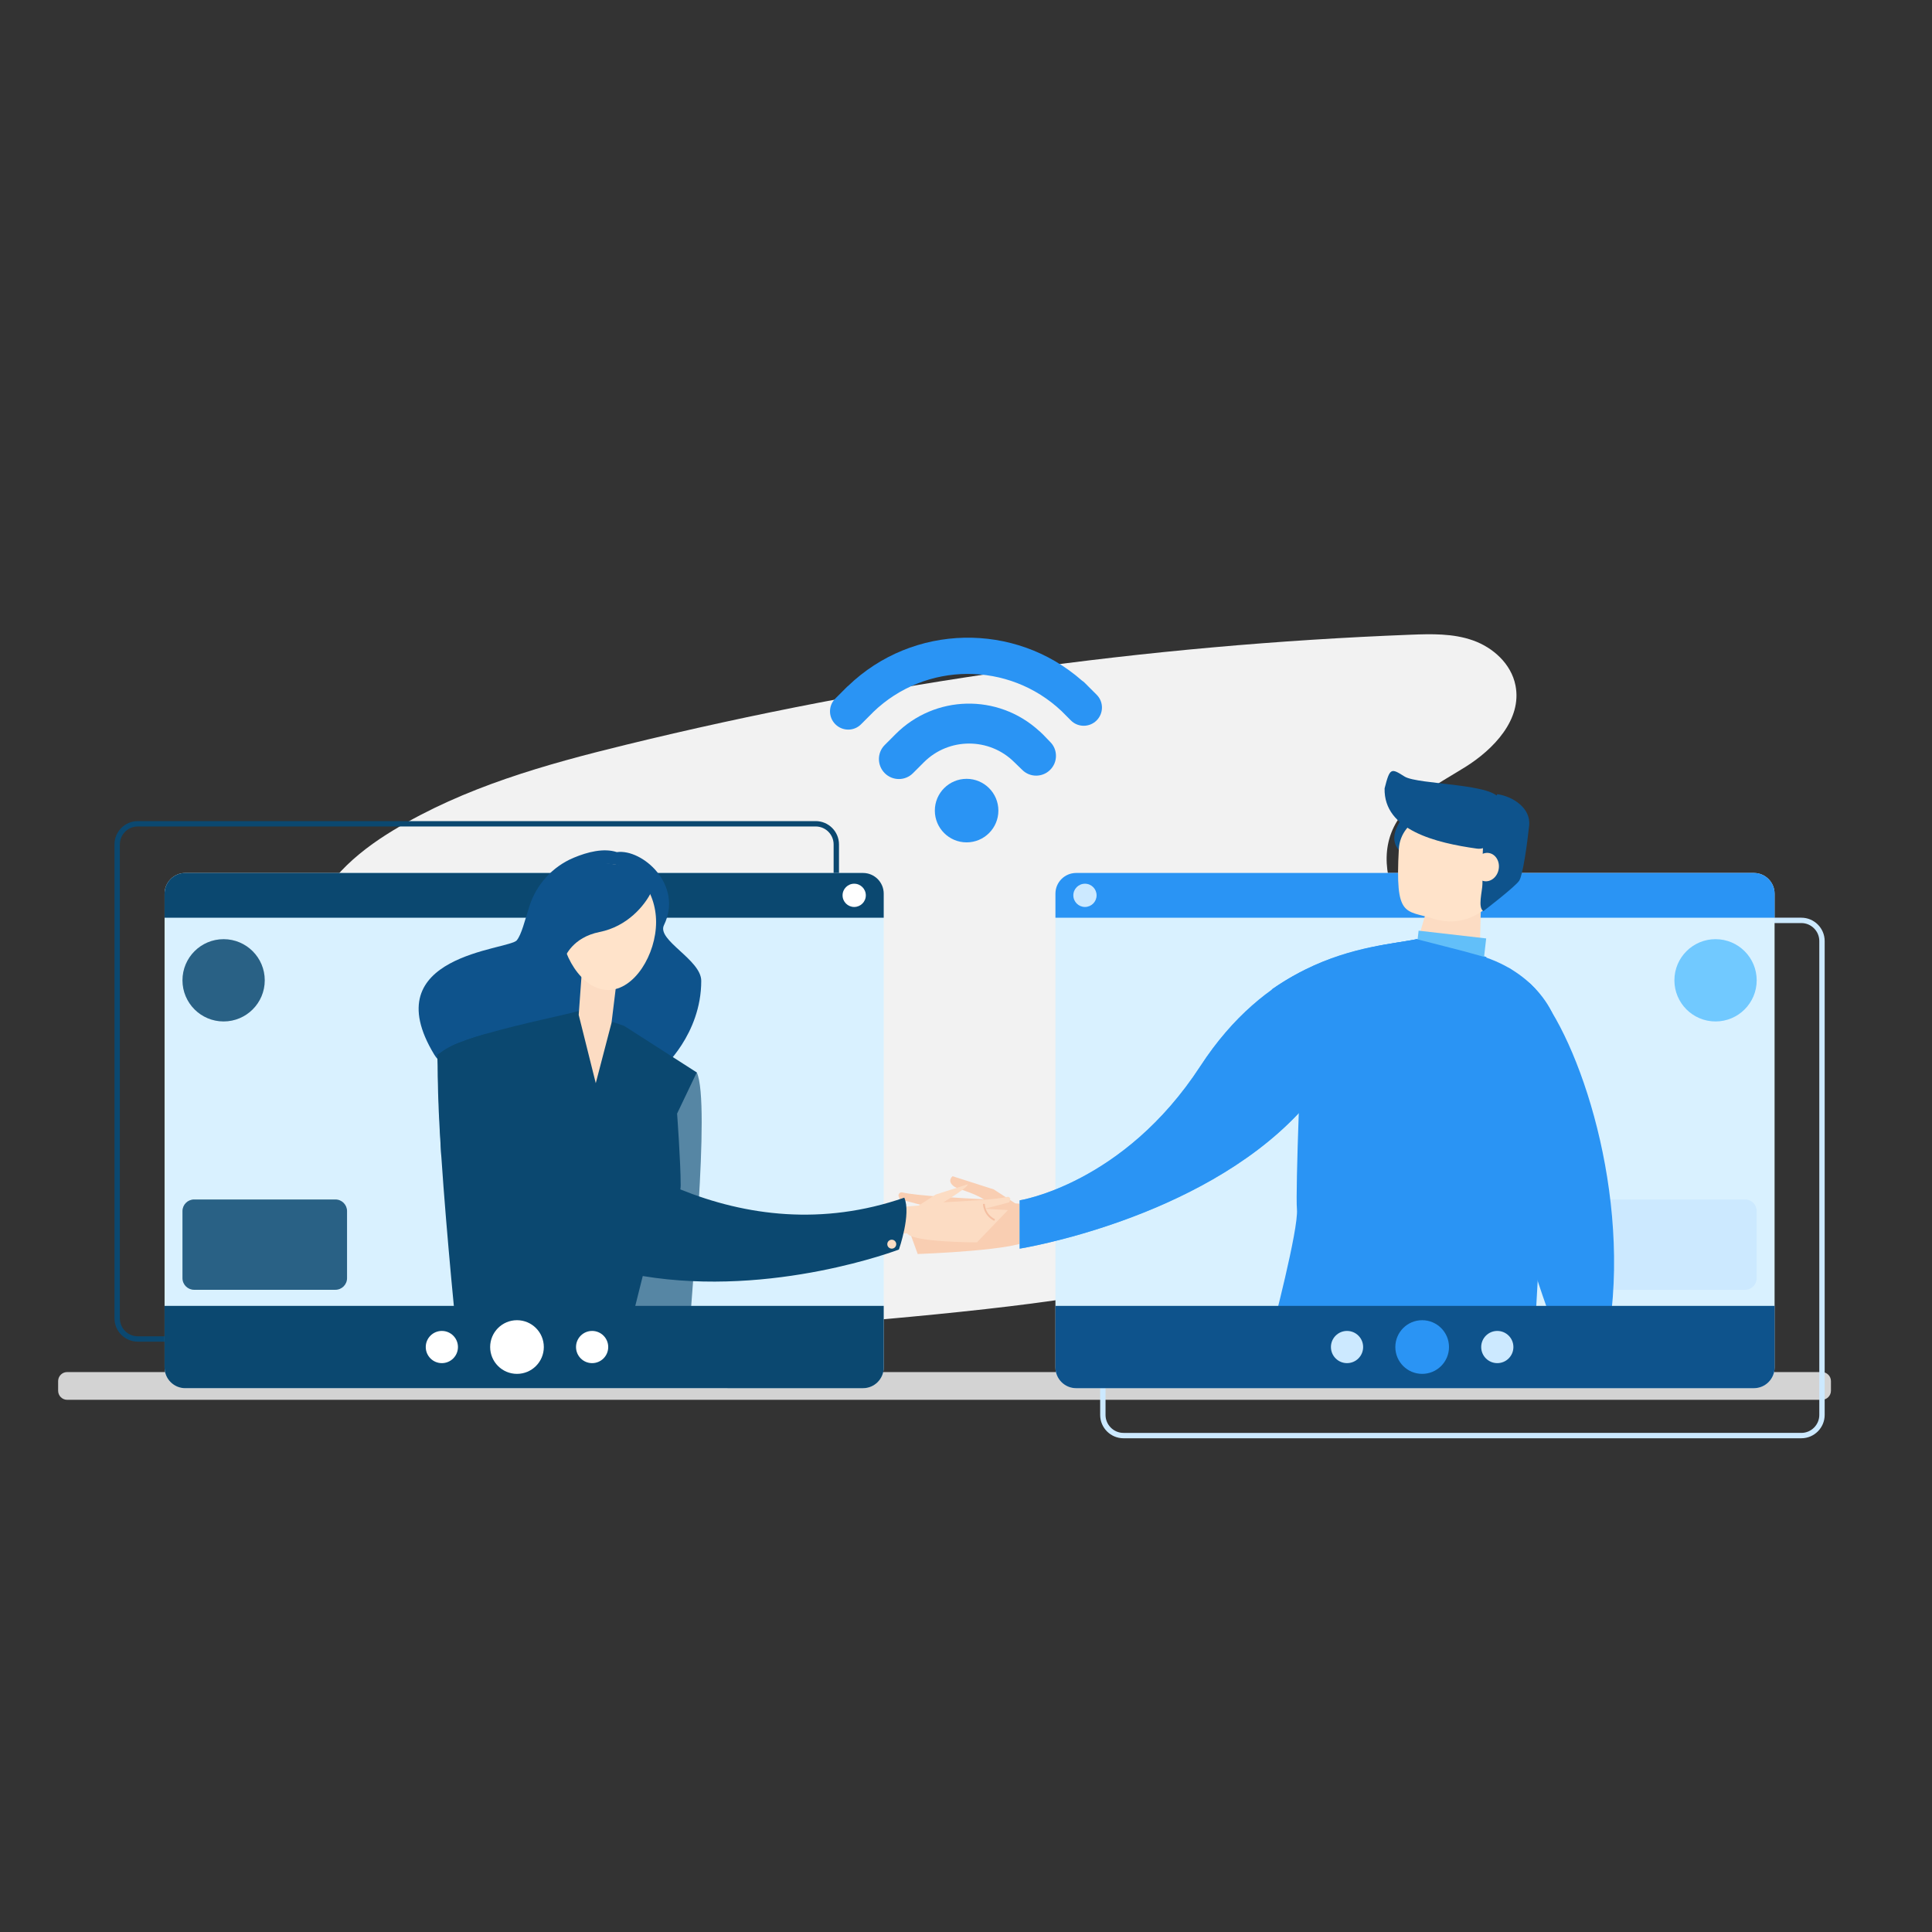 <svg xmlns="http://www.w3.org/2000/svg" xmlns:xlink="http://www.w3.org/1999/xlink" version="1.1" id="Layer_1" x="0px" y="0px" viewBox="0 0 1080 1080" style="enable-background:new 0 0 1080 1080;" xml:space="preserve">
<rect x="0" y="0" width="1080" height="1080" fill="#333333" stroke="none"/>
<style xmlns="http://www.w3.org/2000/svg" type="text/css">
	.st0{fill:#F2F2F2;}
	.st1{fill:#D3D3D3;}
	.st2{fill:none;stroke:#CCE9FF;stroke-width:3;stroke-miterlimit:10;}
	.st3{fill:#0b4870;}
	.st4{fill:#F9CEB2;}
	.st5{fill:#0E538C;}
	.st6{fill:#D9F1FF;}
	.st7{fill:#FCDCC3;}
	.st8{opacity:0.63;fill:#0b4870;}
	.st9{fill:#FFE3CA;}
	.st10{fill:#FFFFFF;}
	.st11{opacity:0.85;fill:#0b4870;}
	.st12{fill:#2A94F4;}
	.st13{fill:#CCE9FF;}
	.st14{fill:#62BFF9;}
	.st15{fill:none;stroke:#F4BFA2;stroke-miterlimit:10;}
	.st16{fill:#71C9FF;}
</style>
<g xmlns="http://www.w3.org/2000/svg">
	<path class="st0" d="M599.98,725.36c72.92-11.57,145.16-33.76,208.07-74.2c15.15-9.74,30.8-22.11,34.95-40.36   c4.17-18.33-4.71-37.42-16.42-51.74c-11.7-14.32-26.36-25.78-37.39-40.69s-18.14-35.24-11.48-52.72   c6.88-18.04,25.47-26.96,41.31-36.83s31.92-26.58,28.14-45.68c-2.4-12.15-12.67-21.24-23.81-25.17s-23.15-3.61-34.86-3.16   c-147.75,5.73-294.91,26.38-438.83,61.58c-44.83,10.96-89.96,23.59-129.84,47.76c-20.76,12.58-41.03,29.92-47.44,54.33   c-9.81,37.41,17.44,75.99,50.06,94.1c16.07,8.92,33.57,14.6,49.83,23.1s31.85,20.6,39.54,37.98c7.7,17.38,5.16,40.77-9.46,51.98   c-9.45,7.25-21.92,8.38-32.31,14.03c-10.38,5.66-18.53,20.5-11.06,30.08c6.18,7.93,17.88,6.1,27.25,3.53   c27.89-7.64,55.78-15.29,83.67-22.93c11.15-3.06,22.54-4.99,34.05-5.79C443.57,741.84,542.6,734.47,599.98,725.36z"/>
</g>
<path xmlns="http://www.w3.org/2000/svg" class="st1" d="M1018.46,782.5H37.54c-2.77,0-5.04-2.27-5.04-5.04v-5.43c0-2.77,2.27-5.04,5.04-5.04h980.93  c2.77,0,5.04,2.27,5.04,5.04v5.43C1023.5,780.23,1021.23,782.5,1018.46,782.5z"/>
<path xmlns="http://www.w3.org/2000/svg" class="st2" d="M1018.5,526.03v264.94c0,6.34-5.19,11.53-11.53,11.53H628.03c-6.34,0-11.53-5.19-11.53-11.53V526.03  c0-6.34,5.19-11.53,11.53-11.53h378.94C1013.31,514.5,1018.5,519.69,1018.5,526.03z"/>
<g xmlns="http://www.w3.org/2000/svg">
	<path class="st3" d="M455.97,750H77.03C69.85,750,64,744.15,64,736.97V472.03c0-7.18,5.85-13.03,13.03-13.03h378.94   c7.19,0,13.03,5.85,13.03,13.03v264.94C469,744.15,463.15,750,455.97,750z M77.03,462C71.5,462,67,466.5,67,472.03v264.94   C67,742.5,71.5,747,77.03,747h378.94c5.53,0,10.03-4.5,10.03-10.03V472.03c0-5.53-4.5-10.03-10.03-10.03H77.03z"/>
</g>
<path xmlns="http://www.w3.org/2000/svg" class="st4" d="M590.36,674.54l-22.85-1.86l-11.98-7.8l-23.04-7.37c0,0-3.24,2.54,0.53,5.49c2.48,1.95,9.66,3.02,16.99,7.41  c-14.05-0.74-37.34-1.95-45.63-3.85c-1.36-0.31-2.51,1.04-1.99,2.33l0.61,1.52l17.51,4.61l-16.59,0.92L513,701  c0,0,59.11-2.01,62.8-8.46c16.59,1.84,21.2-8.3,21.2-8.3L590.36,674.54z"/>
<path xmlns="http://www.w3.org/2000/svg" class="st5" d="M785.55,454.9c-5.08,6.77-8.47,13.55-4.23,19.47s16.09,0.85,16.09,0s0-13.55,0-13.55L785.55,454.9z"/>
<path xmlns="http://www.w3.org/2000/svg" class="st6" d="M494,499.53v264.94c0,6.34-5.19,11.53-11.53,11.53H103.53C97.19,776,92,770.81,92,764.47V499.53  c0-6.34,5.19-11.53,11.53-11.53h378.94C488.81,488,494,493.19,494,499.53z"/>
<path xmlns="http://www.w3.org/2000/svg" class="st3" d="M494,499.53V513H92v-13.47c0-6.34,5.19-11.53,11.53-11.53h378.94C488.81,488,494,493.19,494,499.53z"/>
<path xmlns="http://www.w3.org/2000/svg" class="st7" d="M495.71,675.35l17.9-1.46l9.39-6.11l18.06-5.78c0,0,0.72,1.44-13.72,10.11c11.01-0.58,29.26-1.53,35.75-3.02  c1.07-0.25,1.97,0.81,1.56,1.83l-0.48,1.19l-13.72,3.61l13,0.72l-17.33,18.06c0,0-36.11,0-39-5.06c-13,1.44-16.61-6.5-16.61-6.5  L495.71,675.35z"/>
<path xmlns="http://www.w3.org/2000/svg" class="st8" d="M389.5,599.5c8,17-4,132-4,145s-35,4-35,4l5-138L389.5,599.5z"/>
<path xmlns="http://www.w3.org/2000/svg" class="st5" d="M320.66,479.5c-11.9,5-20.87,15-24.73,27.1c-2.69,8.42-4.36,15.67-7.02,19.01  c-4.41,5.53-80.15,7.96-46.14,63.95c17.43,28.69,127.28,7.86,127.28,7.86S392,578.4,392,548.31c0-11.85-24.94-22.69-20.85-31.12  c10.97-22.58-12.14-42.83-26.33-40.85C337.5,473.95,328.46,476.23,320.66,479.5z"/>
<path xmlns="http://www.w3.org/2000/svg" class="st3" d="M378.5,622.5c0,0,2,27,2,40c0,0.74-0.06,1.53-0.19,2.39c-2.01,14.24-19.81,43.61-19.81,43.61l-1.2,4.81  l-8.8,35.19h-95c0,0-5.75-56.29-8.83-102.5c-0.01-0.11-0.01-0.23-0.02-0.34c-1.14-17.21-1.91-33-1.87-43.92  c0.02-5.41,0.25-9.63,0.72-12.24c0.32-0.45,0.74-0.9,1.26-1.36c1.37-1.19,3.42-2.39,5.98-3.58c4.85-2.28,11.54-4.52,18.91-6.65  c20.09-5.82,45.27-10.77,52.25-12.91l24.95,8.44l40.65,26.06L378.5,622.5z"/>
<path xmlns="http://www.w3.org/2000/svg" class="st3" d="M502.5,698.5c0,0-70.18,26.89-143.2,14.81c-40.5-6.7-81.88-25.39-112.63-67.31c-0.01-0.11-0.01-0.23-0.02-0.34  c-1.05-22.05-1.59-35.64-1.87-43.92c-0.33-10-0.28-12.24-0.28-12.24l2.26-1.36l5.98-3.58c4.85-2.28,11.54-4.52,18.91-6.65  l9.85,15.59c19.69,22.43,54.65,53.54,98.81,71.39c36.56,14.77,79.44,20.46,125.19,4.61C509.5,678.5,502.5,698.5,502.5,698.5z"/>
<polygon xmlns="http://www.w3.org/2000/svg" class="st7" points="345,546 341.85,571.73 333.04,605.5 323.5,567.33 325.61,538.15 "/>
<path xmlns="http://www.w3.org/2000/svg" class="st9" d="M366.76,515.44c0,17.95-12,37.98-26.79,37.98s-26.79-20.03-26.79-37.98s12-32.5,26.79-32.5  S366.76,497.49,366.76,515.44z"/>
<path xmlns="http://www.w3.org/2000/svg" class="st5" d="M364.44,497.91c-3.99,8.5-13.95,20.04-29.23,23.07c-15.28,3.04-19.27,13.96-19.27,13.96  s-14.62-18.22-12.62-24.29c1.99-6.07,18.6-27.93,33.22-27.93S364.44,487.59,364.44,497.91z"/>
<circle xmlns="http://www.w3.org/2000/svg" class="st7" cx="498.5" cy="695.5" r="2.5"/>
<path xmlns="http://www.w3.org/2000/svg" class="st3" d="M494,730v34.47c0,6.34-5.19,11.53-11.53,11.53H103.53C97.19,776,92,770.81,92,764.47V730H494z"/>
<circle xmlns="http://www.w3.org/2000/svg" class="st10" cx="289" cy="753" r="15"/>
<circle xmlns="http://www.w3.org/2000/svg" class="st10" cx="331" cy="753" r="9"/>
<circle xmlns="http://www.w3.org/2000/svg" class="st10" cx="247" cy="753" r="9"/>
<circle xmlns="http://www.w3.org/2000/svg" class="st10" cx="477.5" cy="500.5" r="6.5"/>
<path xmlns="http://www.w3.org/2000/svg" class="st11" d="M187.51,721h-79.02c-3.57,0-6.49-2.92-6.49-6.49V677c0-3.57,2.92-6.49,6.49-6.49h79.02  c3.57,0,6.49,2.92,6.49,6.49v37.51C194,718.08,191.08,721,187.51,721z"/>
<path xmlns="http://www.w3.org/2000/svg" class="st6" d="M590,499.53v264.94c0,6.34,5.19,11.53,11.53,11.53h378.94c6.34,0,11.53-5.19,11.53-11.53V499.53  c0-6.34-5.19-11.53-11.53-11.53H601.53C595.19,488,590,493.19,590,499.53z"/>
<path xmlns="http://www.w3.org/2000/svg" class="st12" d="M590,499.53V513h402v-13.47c0-6.34-5.19-11.53-11.53-11.53H601.53C595.19,488,590,493.19,590,499.53z"/>
<circle xmlns="http://www.w3.org/2000/svg" class="st13" cx="606.5" cy="500.5" r="6.5"/>
<path xmlns="http://www.w3.org/2000/svg" class="st13" d="M896.49,721h79.02c3.57,0,6.49-2.92,6.49-6.49V677c0-3.57-2.92-6.49-6.49-6.49h-79.02  c-3.57,0-6.49,2.92-6.49,6.49v37.51C890,718.08,892.92,721,896.49,721z"/>
<polygon xmlns="http://www.w3.org/2000/svg" class="st7" points="798,507 789,538 805.68,556.22 827.02,539.17 828.03,498.86 "/>
<path xmlns="http://www.w3.org/2000/svg" class="st9" d="M781.96,474.61c-2.15,38.95,3.52,33.88,19.6,39.03c16.08,5.15,33.38-3.98,38.63-20.38  c5.25-16.41-3.52-33.88-19.6-39.03S782.91,457.41,781.96,474.61z"/>
<path xmlns="http://www.w3.org/2000/svg" class="st5" d="M825.51,474.37c-22.46-3.16-52.08-10.16-51.51-33.67c2.96-11.63,3.63-11.37,11.13-6.63  c7.5,4.73,52.2,3.82,53.18,13.33S836.58,475.92,825.51,474.37z"/>
<path xmlns="http://www.w3.org/2000/svg" class="st5" d="M836.98,443.95c8.25,1.15,18.9,7.48,17.82,17.61c-1.08,10.12-3.45,27.39-5.52,30.7  c-2.07,3.31-20.02,17.04-20.02,17.04c-3.35-1.76-0.59-11.33-0.57-15.12c0.04-7.51,0.14-19.34,0.31-20.3  c0.26-1.43-1.39-12.78-1.39-12.78L836.98,443.95z"/>
<ellipse xmlns="http://www.w3.org/2000/svg" transform="matrix(0.177 -0.984 0.984 0.177 207.06 1216.769)" class="st9" cx="831.13" cy="484.57" rx="7.98" ry="6.89"/>
<path xmlns="http://www.w3.org/2000/svg" class="st14" d="M831,535l-0.33,0.24L744,599c-5.21,8.4-11.29,16.14-17.98,23.26C669.82,682.03,570,698,570,698v-27  c0,0,58-9,101-75c18.32-28.12,39.22-44.36,58.78-54.08c26.36-13.09,50.29-14.36,62.22-16.92l26,6.67L831,535z"/>
<path xmlns="http://www.w3.org/2000/svg" class="st15" d="M550,673c0,0,0,6,6,9"/>
<path xmlns="http://www.w3.org/2000/svg" class="st12" d="M831,535l-0.33,0.24L744,599c-5.21,8.4-11.29,16.14-17.98,23.26C669.82,682.03,570,698,570,698v-27  c0,0,58-9,101-75c18.32-28.12,39.22-44.36,58.78-54.08c26.36-13.09,50.29-14.36,62.22-16.92l26,6.67L831,535z"/>
<rect xmlns="http://www.w3.org/2000/svg" x="790.36" y="521.96" transform="matrix(0.994 0.114 -0.114 0.994 66.9 -88.673)" class="st14" width="38" height="38.18"/>
<path xmlns="http://www.w3.org/2000/svg" class="st12" d="M868,567l-10,177H711c0,0,15-57,14-68c-0.45-4.91,0.1-27.74,1.02-53.74C727.1,592.05,709.9,568.64,711,553  c33-23,69.07-25.44,81-28l26,6.67l11.82,3.28c0.29,0.1,0.57,0.19,0.85,0.29C859.81,545.31,868,567,868,567z"/>
<path xmlns="http://www.w3.org/2000/svg" class="st12" d="M855.71,550.12C880,574,911,660,900,740c-15,0-32,0-32,0s-24-62-31-118s6.5-80.95,6.5-80.95L855.71,550.12z"/>
<path xmlns="http://www.w3.org/2000/svg" class="st5" d="M590,730v34.47c0,6.34,5.19,11.53,11.53,11.53h378.94c6.34,0,11.53-5.19,11.53-11.53V730H590z"/>
<circle xmlns="http://www.w3.org/2000/svg" class="st12" cx="795" cy="753" r="15"/>
<circle xmlns="http://www.w3.org/2000/svg" class="st13" cx="753" cy="753" r="9"/>
<circle xmlns="http://www.w3.org/2000/svg" class="st13" cx="837" cy="753" r="9"/>
<circle xmlns="http://www.w3.org/2000/svg" class="st11" cx="125" cy="548" r="23"/>
<circle xmlns="http://www.w3.org/2000/svg" class="st16" cx="959" cy="548" r="23"/>
<g xmlns="http://www.w3.org/2000/svg">
	<g>
		<circle class="st12" cx="540.34" cy="453.13" r="17.76"/>
		<path class="st12" d="M582.79,410.33c-0.26-0.27-0.54-0.51-0.81-0.76l-0.8-0.75c-0.13-0.14-0.28-0.24-0.45-0.37    c-22.97-20.87-58.12-20.04-80.04,1.88l-2.57,2.58l-3.56,3.56c-4.33,4.33-4.31,11.4,0.03,15.74c4.35,4.36,11.41,4.36,15.74,0.03    l6.14-6.14c13.94-13.93,36.61-13.93,50.55-0.01l4.43,4.29c4.29,4.29,11.29,4.28,15.6-0.04c2.09-2.08,3.24-4.85,3.24-7.8    c0.01-2.94-1.13-5.71-3.21-7.78L582.79,410.33z"/>
		<path class="st12" d="M613.05,388.38l-3.69-3.69c-0.01-0.01-0.02-0.04-0.05-0.04l-2.91-2.93c-0.51-0.51-1.07-0.94-1.65-1.33    c-37.43-32.87-94.37-31.86-130.61,3.01c-0.18,0.16-0.37,0.27-0.55,0.45l-6.66,6.67c-3.95,3.95-3.93,10.37,0.04,14.34    c3.97,3.97,10.39,4,14.34,0.04l6.66-6.66c0.04-0.06,0.08-0.11,0.12-0.15c29.31-28.31,75.8-28.49,105.34-0.58l5.24,5.25    c3.95,3.95,10.38,3.93,14.35-0.04C616.98,398.75,617,392.32,613.05,388.38z"/>
	</g>
</g>
</svg>